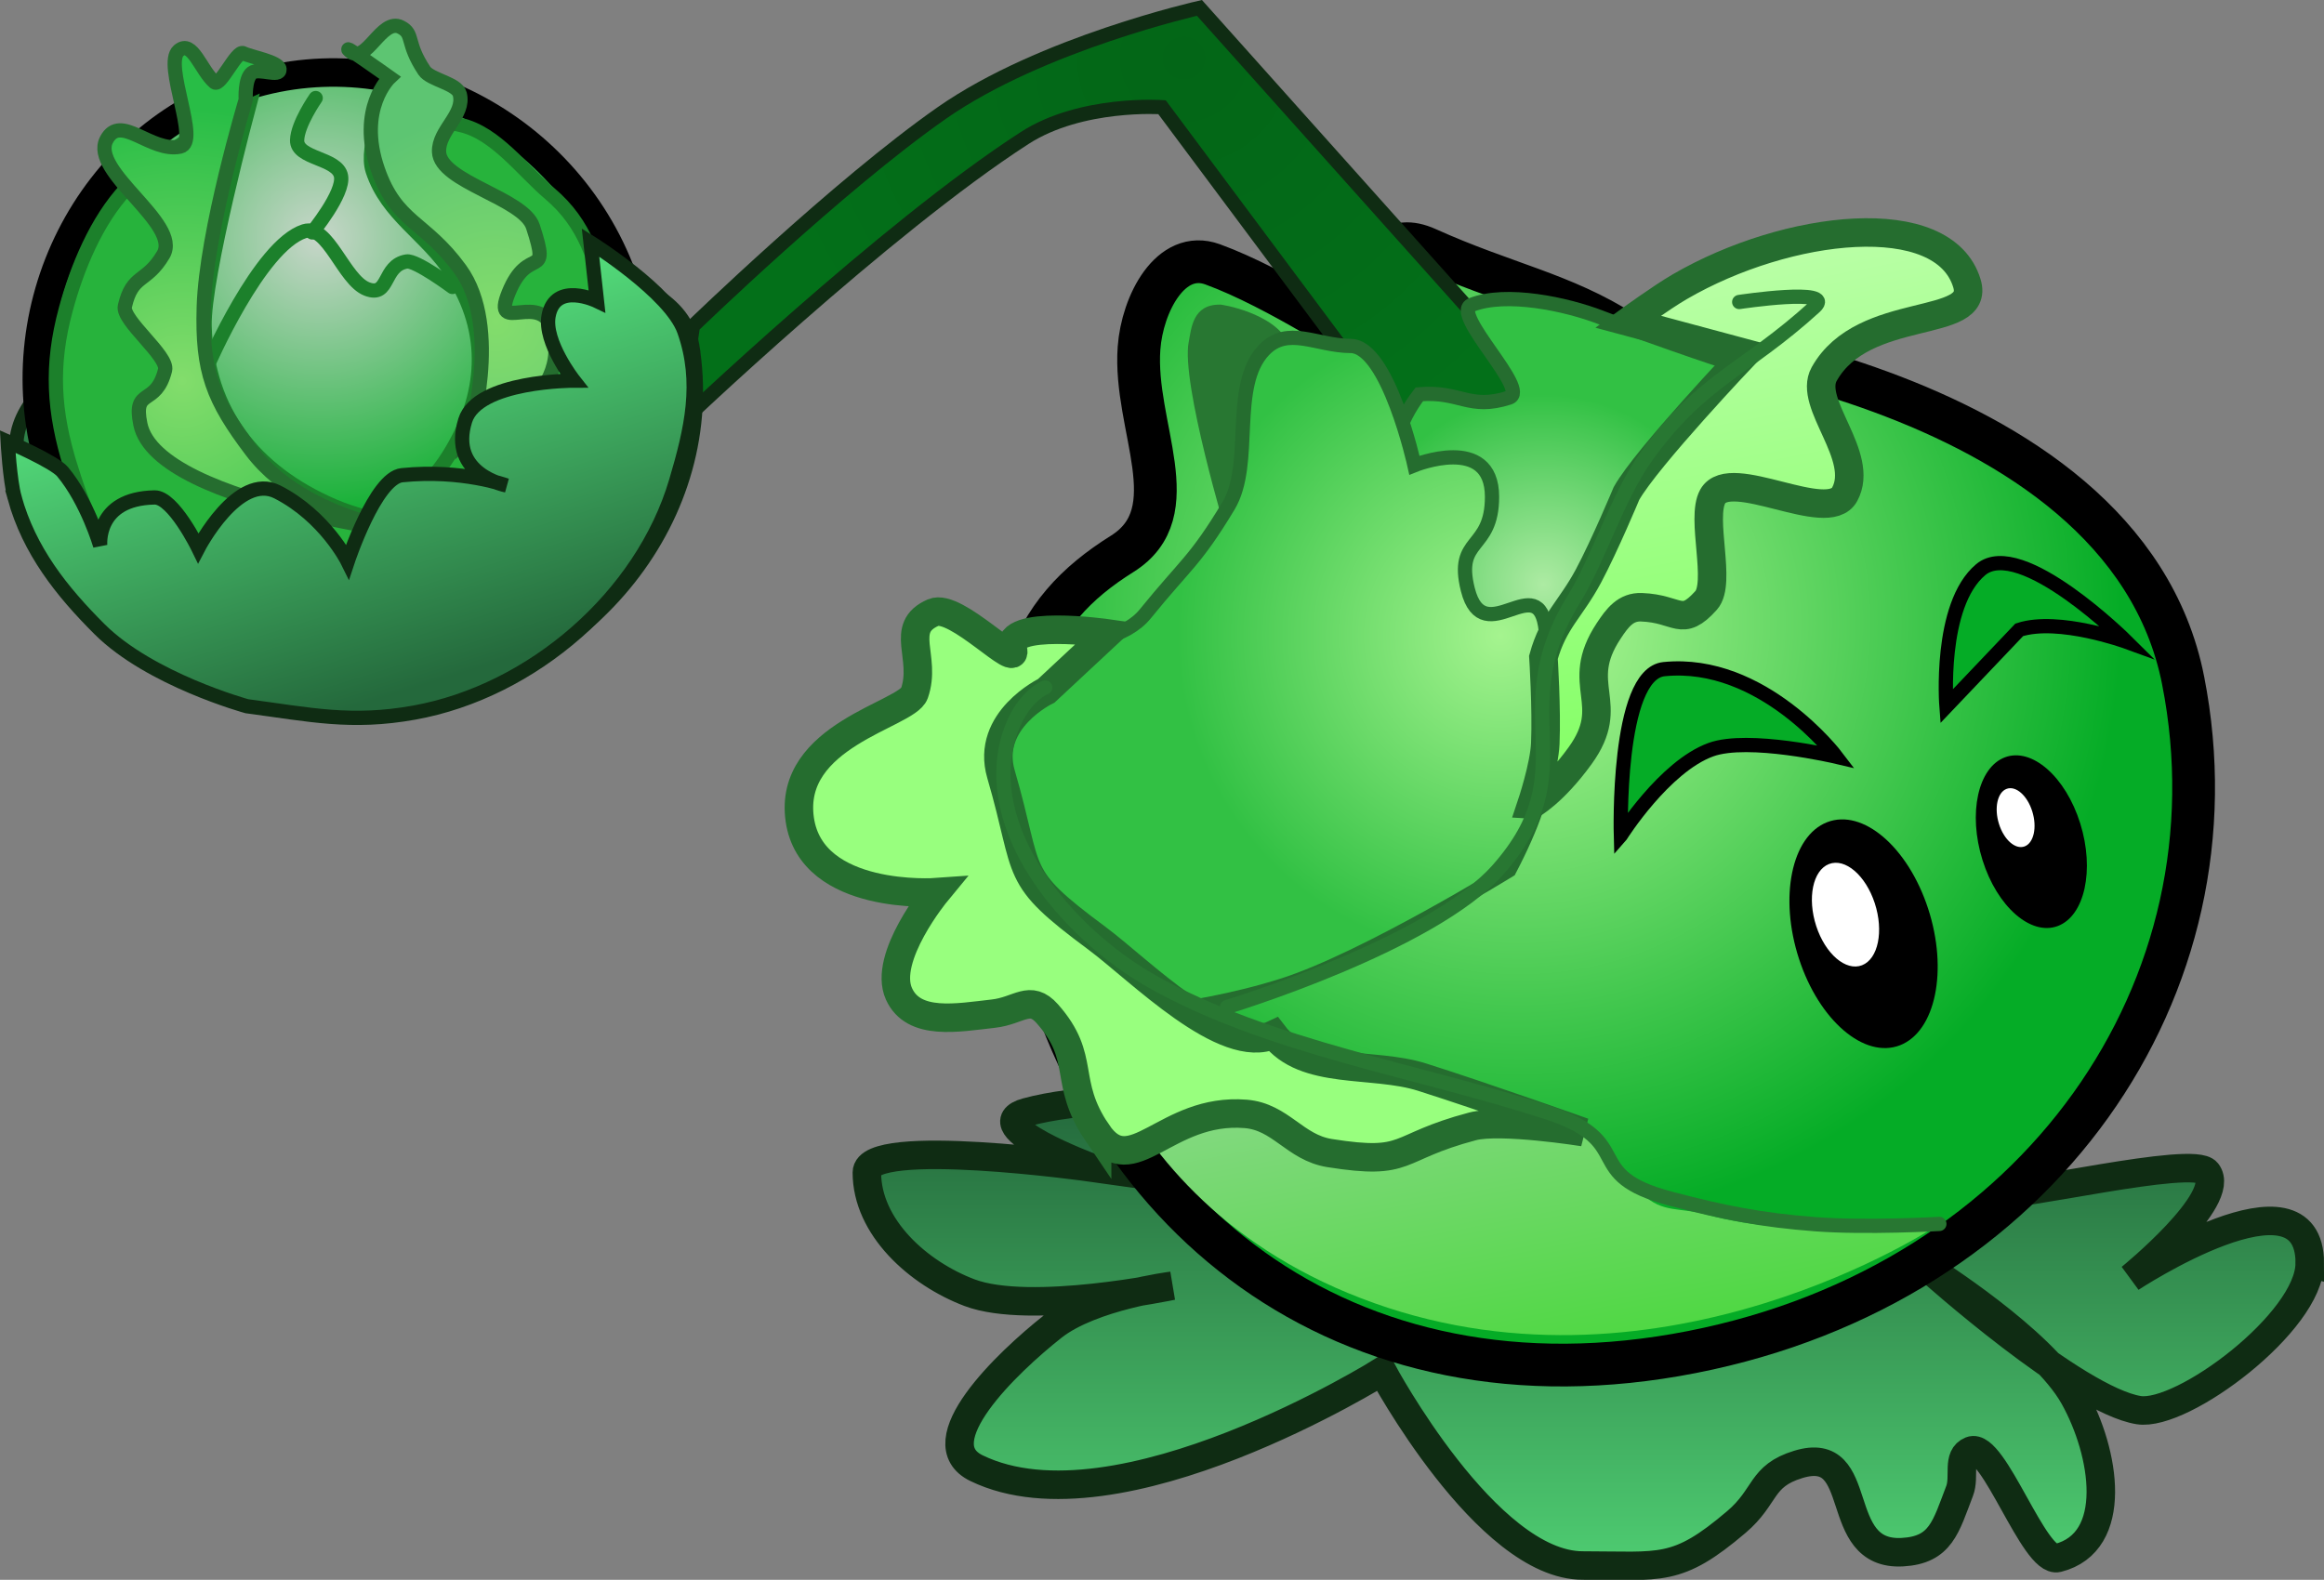 <svg version="1.1" xmlns="http://www.w3.org/2000/svg" xmlns:xlink="http://www.w3.org/1999/xlink" width="81.532" height="55.435" viewBox="0,0,81.532,55.435"><rect x="0" y="0" width="81.532" height="55.435" fill="#808080" stroke="none"/><defs><linearGradient x1="240.194" y1="191.005" x2="240.194" y2="207.408" gradientUnits="userSpaceOnUse" id="color-1"><stop offset="0" stop-color="#24693c"/><stop offset="1" stop-color="#4ecc71"/></linearGradient><radialGradient cx="237.768" cy="174.322" r="21.123" gradientUnits="userSpaceOnUse" id="color-2"><stop offset="0" stop-color="#b3fa98"/><stop offset="1" stop-color="#05ac26"/></radialGradient><radialGradient cx="226.008" cy="154.496" r="14.999" gradientUnits="userSpaceOnUse" id="color-3"><stop offset="0" stop-color="#036617"/><stop offset="1" stop-color="#037019"/></radialGradient><radialGradient cx="238.621" cy="172.971" r="6.679" gradientUnits="userSpaceOnUse" id="color-4"><stop offset="0" stop-color="#adeba3"/><stop offset="1" stop-color="#32c144"/></radialGradient><linearGradient x1="235.548" y1="182.329" x2="238.977" y2="199.796" gradientUnits="userSpaceOnUse" id="color-5"><stop offset="0" stop-color="#a8d9ab"/><stop offset="1" stop-color="#50d844"/></linearGradient><radialGradient cx="237.101" cy="174.764" r="11.331" gradientUnits="userSpaceOnUse" id="color-6"><stop offset="0" stop-color="#a5f48f"/><stop offset="1" stop-color="#32c144"/></radialGradient><linearGradient x1="243.894" y1="161.62" x2="247.287" y2="178.905" gradientUnits="userSpaceOnUse" id="color-7"><stop offset="0" stop-color="#baffa7"/><stop offset="1" stop-color="#82ff63"/></linearGradient><radialGradient cx="195.661" cy="160.808" r="10.591" gradientUnits="userSpaceOnUse" id="color-8"><stop offset="0" stop-color="#c8d6ca"/><stop offset="1" stop-color="#05ad27"/></radialGradient><radialGradient cx="190.868" cy="165.828" r="9.574" gradientUnits="userSpaceOnUse" id="color-9"><stop offset="0" stop-color="#83dd6c"/><stop offset="1" stop-color="#28bd46"/></radialGradient><radialGradient cx="201.866" cy="163.733" r="7.294" gradientUnits="userSpaceOnUse" id="color-10"><stop offset="0" stop-color="#83dd6c"/><stop offset="1" stop-color="#5dc572"/></radialGradient><linearGradient x1="195.218" y1="164.593" x2="198.958" y2="176.625" gradientUnits="userSpaceOnUse" id="color-11"><stop offset="0" stop-color="#53db7a"/><stop offset="1" stop-color="#24693c"/></linearGradient></defs><g transform="translate(-184.473,-152.46)"><g data-paper-data="{&quot;isPaintingLayer&quot;:true}" fill="none" fill-rule="nonzero" stroke="none" stroke-width="none" stroke-linecap="none" stroke-linejoin="miter" stroke-miterlimit="10" stroke-dasharray="" stroke-dashoffset="0" font-family="none" font-weight="none" font-size="none" text-anchor="none" style="mix-blend-mode: normal"><path d="M265.504,196.789c0,2.052 -4.462,5.397 -5.999,5.152c-2.211,-0.353 -7.336,-4.944 -7.336,-4.944c0,0 3.947,2.479 5.064,4.472c1.097,1.958 1.606,5.111 -0.57,5.66c-0.819,0.206 -2.26,-4.08 -3.043,-3.765c-0.511,0.206 -0.201,0.9 -0.399,1.414c-0.485,1.261 -0.655,2.071 -2.004,2.147c-2.549,0.145 -1.212,-3.825 -3.654,-3.08c-1.34,0.408 -1.108,1.115 -2.174,2.022c-2.097,1.785 -2.633,1.527 -5.388,1.527c-3.378,0 -7.034,-6.82 -7.034,-6.82c0,0 -9.279,5.804 -14.233,3.405c-1.853,-0.897 1.054,-3.694 2.67,-4.97c1.364,-1.078 4.189,-1.431 4.189,-1.431c0,0 -4.978,1.047 -7.108,0.241c-1.798,-0.681 -3.6,-2.294 -3.6,-4.217c0,-1.279 7.866,-0.175 7.866,-0.175c0,0 -3.962,-1.474 -2.27,-1.938c6.912,-1.899 31.59,2.377 33.86,2.865c0.757,0.163 7.08,-1.37 7.557,-0.76c0.731,0.934 -2.675,3.708 -2.675,3.708c0,0 6.284,-4.136 6.284,-0.512z" data-paper-data="{&quot;origPos&quot;:null}" fill="url(#color-1)" stroke="#0f2c13" stroke-width="1" stroke-linecap="butt"/><path d="M219.028,179.279l-0.533,-2.714l2.443,-0.48l0.533,2.714z" data-paper-data="{&quot;origPos&quot;:null,&quot;origRot&quot;:0}" fill="#1c5324" stroke="none" stroke-width="0" stroke-linecap="butt"/><path d="M261.064,176.343c2.106,10.73 -5.012,21.161 -17.23,23.559c-12.218,2.399 -21.134,-4.884 -23.24,-15.614c-1.472,-7.499 0.013,-10.367 3.247,-12.393c2.342,-1.466 0.392,-4.461 0.592,-7.217c0.113,-1.56 1.11,-3.477 2.58,-2.943c2.265,0.823 5.387,2.89 5.387,2.89c0,0 -0.306,-4.543 2.138,-3.441c2.745,1.237 4.752,1.574 6.908,2.95c0,0 17.512,1.479 19.618,12.208z" data-paper-data="{&quot;origPos&quot;:null,&quot;origRot&quot;:0}" fill="url(#color-2)" stroke="#000000" stroke-width="1.5" stroke-linecap="butt"/><path d="M252.116,184.342c0.706,2.162 0.264,4.309 -0.986,4.796c-1.251,0.487 -2.837,-0.87 -3.543,-3.031c-0.706,-2.162 -0.264,-4.309 0.986,-4.796c1.251,-0.487 2.837,0.87 3.543,3.031z" data-paper-data="{&quot;origPos&quot;:null,&quot;origRot&quot;:0}" fill="#000000" stroke="none" stroke-width="0" stroke-linecap="butt"/><path d="M257.452,181.35c0.512,1.635 0.159,3.248 -0.787,3.604c-0.947,0.355 -2.129,-0.681 -2.641,-2.316c-0.512,-1.635 -0.159,-3.248 0.787,-3.604c0.947,-0.355 2.129,0.681 2.641,2.316z" data-paper-data="{&quot;origPos&quot;:null,&quot;origRot&quot;:0}" fill="#000000" stroke="none" stroke-width="0" stroke-linecap="butt"/><path d="M233.003,165.354c0.033,-1.17 1.73,-2.03 1.745,-2.013c0.884,-0.37 1.166,0.003 1.431,0.405c0.796,1.207 5.58,3.469 5.58,3.469c0,0 -8.821,0.462 -8.756,-1.862z" data-paper-data="{&quot;origPos&quot;:null,&quot;index&quot;:null,&quot;origRot&quot;:0}" fill="#287732" stroke="none" stroke-width="0" stroke-linecap="butt"/><path d="M233.616,167.454l-8.377,-11.233c0,0 -2.836,-0.198 -4.816,1.08c-4.899,3.16 -12.167,10.091 -12.167,10.091l0.527,-3.491c0,0 5.117,-4.956 8.743,-7.485c3.487,-2.433 9.026,-3.679 9.026,-3.679l13.124,14.672z" data-paper-data="{&quot;origPos&quot;:null,&quot;origRot&quot;:0}" fill="url(#color-3)" stroke="#0f2c13" stroke-width="0.5" stroke-linecap="butt"/><path d="M235.364,176.876c0,0 -4.025,-6.828 -1.096,-10.581c1.438,-0.121 1.742,0.569 3.146,0.119c0.777,-0.249 -2.073,-2.956 -1.314,-3.256c1.209,-0.478 3.328,-0.026 4.54,0.443c2.155,0.834 5.009,1.768 5.009,1.768c0,0 -0.38,3.669 -3.191,7.269c-1.662,2.129 -7.095,4.237 -7.095,4.237z" data-paper-data="{&quot;origPos&quot;:null,&quot;origRot&quot;:0}" fill="url(#color-4)" stroke="#256d2f" stroke-width="0.5" stroke-linecap="butt"/><path d="M250.245,184.154c0.32,0.981 0.12,1.955 -0.447,2.176c-0.567,0.221 -1.287,-0.395 -1.607,-1.375c-0.32,-0.981 -0.12,-1.955 0.447,-2.176c0.567,-0.221 1.287,0.395 1.607,1.375z" data-paper-data="{&quot;origPos&quot;:null,&quot;origRot&quot;:0}" fill="#ffffff" stroke="none" stroke-width="0" stroke-linecap="butt"/><path d="M255.77,180.931c0.175,0.557 0.054,1.108 -0.268,1.229c-0.323,0.121 -0.726,-0.232 -0.9,-0.79c-0.175,-0.557 -0.054,-1.108 0.268,-1.229c0.323,-0.121 0.726,0.232 0.9,0.79z" data-paper-data="{&quot;origPos&quot;:null,&quot;origRot&quot;:0}" fill="#ffffff" stroke="none" stroke-width="0" stroke-linecap="butt"/><path d="M227.527,171.294c0,0 -1.631,-5.416 -1.351,-6.835c0.094,-0.473 0.136,-1.319 1.094,-1.31c0.007,-0.022 1.934,0.291 2.407,1.361c0.939,2.126 0.054,0.789 0.054,0.789z" data-paper-data="{&quot;origPos&quot;:null,&quot;origRot&quot;:0}" fill="#287732" stroke="none" stroke-width="0" stroke-linecap="butt"/><path d="M241.337,181.773c0,0 -0.16,-5.664 1.514,-5.833c3.454,-0.349 6.048,3.073 6.048,3.073c0,0 -3.091,-0.727 -4.406,-0.247c-1.636,0.597 -3.155,3.006 -3.155,3.006z" data-paper-data="{&quot;origPos&quot;:null,&quot;origRot&quot;:0}" fill="#05ac26" stroke="#000000" stroke-width="0.5" stroke-linecap="butt"/><path d="M252.759,177.246c0,0 -0.28,-3.554 1.203,-4.797c1.398,-1.172 5.123,2.533 5.123,2.533c0,0 -2.384,-0.87 -3.772,-0.421z" data-paper-data="{&quot;origPos&quot;:null,&quot;index&quot;:null,&quot;origRot&quot;:0}" fill="#05ac26" stroke="#000000" stroke-width="0.5" stroke-linecap="butt"/><path d="M232.684,198.186c-10.202,-3.636 -10.855,-13.165 -10.855,-13.165c0,0 2.232,1.922 4.102,2.783c3.248,1.495 5.739,1.827 9.11,3.018c1.175,0.415 3.425,0.302 4.528,0.881c1.189,0.624 1.56,1.735 2.531,2.662c0.703,0.672 1.316,0.453 2.253,0.716c3.138,0.881 8.072,0.385 8.072,0.385c0,0 -9.54,6.356 -19.741,2.72z" data-paper-data="{&quot;origPos&quot;:null,&quot;origRot&quot;:0}" fill="url(#color-5)" stroke="#287732" stroke-width="0" stroke-linecap="butt"/><path d="M222.396,188.208c0,0 -4.191,-5.761 -3.531,-9.756c0.659,-3.995 4.424,-2.772 5.788,-4.453c1.433,-1.766 1.737,-1.834 2.914,-3.78c0.898,-1.485 0.051,-4.217 1.248,-5.474c0.831,-0.872 1.838,-0.152 3.042,-0.145c1.315,0.007 2.238,4.183 2.238,4.183c0,0 2.721,-1.102 2.722,1.108c0.001,1.903 -1.314,1.411 -0.849,3.256c0.561,2.221 2.516,-0.826 2.736,1.454c0.342,3.54 0.37,5.244 -1.281,8.395c0,0 -5.074,3.124 -7.922,4.033c-3.438,1.098 -7.106,1.179 -7.106,1.179z" data-paper-data="{&quot;origPos&quot;:null,&quot;origRot&quot;:0}" fill="url(#color-6)" stroke="#256d2f" stroke-width="0.5" stroke-linecap="butt"/><path d="M222.963,192.202c-1.221,-1.801 -0.353,-2.594 -1.748,-4.17c-0.609,-0.687 -0.984,-0.105 -1.897,-0.003c-1.242,0.138 -2.796,0.443 -3.308,-0.697c-0.573,-1.277 1.313,-3.564 1.313,-3.564c0,0 -4.374,0.317 -4.791,-2.546c-0.432,-2.969 3.755,-3.682 4.02,-4.433c0.446,-1.265 -0.567,-2.301 0.664,-2.835c0.791,-0.343 3.03,2.104 2.786,1.277c-0.316,-1.071 3.338,-0.544 3.338,-0.544l-2.161,2.014c0,0 -2.142,1.029 -1.589,2.923c1.052,3.604 0.353,3.523 3.368,5.76c1.489,1.105 4.49,4.183 6.196,3.378c1.098,1.446 3.478,0.945 5.208,1.494c2.247,0.713 5.663,1.93 5.663,1.93c0,0 -2.909,-0.462 -3.894,-0.201c-2.785,0.737 -2.166,1.387 -5.011,0.936c-1.225,-0.194 -1.712,-1.275 -2.948,-1.375c-2.819,-0.228 -3.988,2.456 -5.209,0.655z" data-paper-data="{&quot;origPos&quot;:null,&quot;origRot&quot;:0}" fill="#98ff7e" stroke="#256d2f" stroke-width="1" stroke-linecap="butt"/><path d="M238.203,180.689c0,0 0.449,-1.34 0.483,-2.138c0.052,-1.228 -0.065,-3.025 -0.065,-3.025c0.351,-1.27 0.955,-1.688 1.577,-2.85c0.569,-1.064 1.336,-2.901 1.336,-2.901c0.7,-1.251 4.181,-4.918 4.181,-4.918l-4.13,-1.109c0,0 1.163,-0.846 1.821,-1.228c3.769,-2.191 9.257,-2.816 10.072,-0.117c0.497,1.645 -3.632,0.723 -5.008,3.183c-0.58,1.037 1.452,2.874 0.719,4.219c-0.599,1.098 -4.016,-1.016 -4.629,0.075c-0.432,0.768 0.32,3.035 -0.233,3.649c-0.874,0.972 -0.96,0.288 -2.266,0.239c-0.556,-0.021 -0.848,0.369 -1.154,0.834c-1.267,1.918 0.345,2.522 -1.005,4.382c-0.945,1.302 -1.697,1.705 -1.697,1.705z" data-paper-data="{&quot;origPos&quot;:null,&quot;origRot&quot;:0}" fill="url(#color-7)" stroke="#256d2f" stroke-width="1" stroke-linecap="butt"/><path d="M245.489,163.057c0,0 3.404,-0.515 2.654,0.167c-2.488,2.265 -3.983,2.548 -5.935,5.288c-0.999,1.402 -1.629,3.528 -2.532,4.993c-2.475,4.017 0.479,5.934 -2.645,9.469c-2.339,2.647 -9.511,4.823 -9.511,4.823" data-paper-data="{&quot;origPos&quot;:null,&quot;origRot&quot;:0}" fill="none" stroke="#287732" stroke-width="0.5" stroke-linecap="round"/><path d="M252.511,195.407c0,0 -2.563,0.145 -4.34,0.011c-1.91,-0.144 -3.225,-0.408 -5.078,-0.894c-3.216,-0.842 -1.156,-1.988 -4.315,-3.022c-4.476,-1.465 -9.789,-2.285 -13.889,-4.604c-3.025,-1.711 -6.028,-5.348 -5.013,-8.626c0.423,-1.367 1.265,-1.688 1.265,-1.688" data-paper-data="{&quot;origPos&quot;:null,&quot;origRot&quot;:0}" fill="none" stroke="#287732" stroke-width="0.5" stroke-linecap="round"/><path d="M208.753,164.555c0.984,5.951 -3.519,11.652 -10.057,12.733c-6.539,1.081 -12.637,-2.866 -13.621,-8.817c-0.984,-5.951 22.694,-9.867 23.678,-3.916z" data-paper-data="{&quot;origPos&quot;:null,&quot;origRot&quot;:0}" fill="#2e8149" stroke="#0f2c13" stroke-width="0.5" stroke-linecap="butt"/><path d="M186.252,168.962c-1.737,-5.586 1.309,-11.763 6.894,-13.499c5.586,-1.737 11.597,1.625 13.333,7.211c1.737,5.586 -1.309,11.763 -6.894,13.499c-5.586,1.737 -11.597,-1.625 -13.333,-7.211z" data-paper-data="{&quot;origPos&quot;:null,&quot;origRot&quot;:0}" fill="url(#color-8)" stroke="#000000" stroke-width="1" stroke-linecap="butt"/><path d="M205.322,170.046c-1.196,2.511 -1.847,2.498 -3.241,2.903c-2.665,0.773 -7.238,-0.014 -7.238,-0.014c0,0 3.891,-2.126 5.368,-4.484c1.317,-2.102 1.471,-4.322 0.115,-6.399c-0.895,-1.371 -2.264,-2.043 -2.779,-3.597c-0.29,-0.874 0.519,-2.543 0.519,-2.543c0,0 0.755,0.536 2.57,0.936c1.218,0.269 2.169,1.594 3.121,2.401c1.293,1.096 1.573,2.355 2.077,3.974c1.134,3.647 0.606,4.477 -0.512,6.824z" data-paper-data="{&quot;origPos&quot;:null,&quot;index&quot;:null,&quot;origRot&quot;:0}" fill="#27b33c" stroke="#1c802b" stroke-width="0.5" stroke-linecap="butt"/><path d="M186.954,168.854c-0.61,-1.963 -0.709,-3.565 -0.17,-5.549c0.396,-1.46 1.074,-3.101 2.106,-4.208c1.538,-1.648 4.32,-2.912 4.32,-2.912c0,0 -1.601,5.988 -1.559,7.712c0.074,3.007 1.753,5.119 4.515,6.313c3.097,1.339 8.446,0.788 8.446,0.788c0,0 -2.93,5.18 -7.209,4.909c0,0 -3.156,0.083 -5.141,-0.943c-2.541,-1.313 -3.932,-1.688 -5.307,-6.111z" data-paper-data="{&quot;origPos&quot;:null,&quot;origRot&quot;:0}" fill="#27b33c" stroke="#1c802b" stroke-width="0.5" stroke-linecap="butt"/><path d="M191.758,165.287c0,0 1.822,-4.21 3.388,-4.713c0.832,-0.267 1.385,1.716 2.202,2.028c0.801,0.307 0.546,-0.829 1.392,-0.967c0.327,-0.053 1.605,0.894 1.605,0.894" data-paper-data="{&quot;origPos&quot;:null,&quot;origRot&quot;:0}" fill="none" stroke="#1c802b" stroke-width="0.5" stroke-linecap="round"/><path d="M195.548,155.9c0,0 -0.637,0.908 -0.651,1.48c-0.017,0.662 1.42,0.608 1.54,1.259c0.112,0.611 -1.011,1.976 -1.011,1.976" data-paper-data="{&quot;origPos&quot;:null,&quot;origRot&quot;:0}" fill="none" stroke="#1c802b" stroke-width="0.5" stroke-linecap="round"/><path d="M189.397,167.345c-0.269,-1.317 0.545,-0.596 0.867,-1.9c0.123,-0.496 -1.525,-1.743 -1.41,-2.24c0.264,-1.146 0.751,-0.798 1.348,-1.81c0.642,-1.088 -2.58,-2.913 -1.993,-4.031c0.493,-0.939 1.545,0.454 2.584,0.24c0.712,-0.147 -0.603,-2.889 -0.052,-3.365c0.478,-0.413 0.78,0.7 1.262,1.108c0.196,0.166 0.778,-1.14 1.004,-1.019c0.232,0.124 1.254,0.298 1.272,0.561c0.021,0.302 -0.729,-0.06 -0.967,0.126c-0.265,0.208 -0.218,0.944 -0.218,0.944c0,0 -1.393,4.626 -1.473,7.275c-0.068,2.259 0.313,3.252 1.679,5.052c2.106,2.776 6.866,3.038 6.866,3.038c0,0 -10.17,-1.043 -10.769,-3.978z" data-paper-data="{&quot;origPos&quot;:null,&quot;origRot&quot;:0}" fill="url(#color-9)" stroke="#256d2f" stroke-width="0.5" stroke-linecap="butt"/><path d="M200.93,167.819c0,0 1.185,-3.854 -0.312,-5.91c-1.242,-1.706 -2.235,-1.612 -2.89,-3.506c-0.74,-2.14 0.42,-3.223 0.42,-3.223c0,0 -1.793,-1.276 -1.4,-0.929c0.577,0.511 1.106,-1.191 1.79,-0.836c0.475,0.247 0.163,0.535 0.821,1.525c0.215,0.323 1.146,0.446 1.244,0.822c0.188,0.729 -0.755,1.275 -0.727,2.027c0.04,1.058 2.966,1.618 3.294,2.624c0.636,1.952 -0.155,0.59 -0.856,2.324c-0.627,1.552 1.221,-0.208 1.586,1.426c0.576,2.575 -2.969,3.655 -2.969,3.655z" data-paper-data="{&quot;origPos&quot;:null,&quot;origRot&quot;:0}" fill="url(#color-10)" stroke="#256d2f" stroke-width="0.5" stroke-linecap="butt"/><path d="M184.985,169.919c-0.171,-0.62 -0.242,-1.965 -0.242,-1.965c0,0 1.635,0.709 1.925,1.058c0.87,1.046 1.321,2.595 1.321,2.595c0,0 -0.176,-1.654 1.906,-1.692c0.663,-0.012 1.534,1.775 1.534,1.775c0,0 1.391,-2.676 2.779,-1.966c1.684,0.861 2.462,2.439 2.462,2.439c0,0 0.97,-2.933 1.906,-3.028c2.117,-0.214 3.662,0.358 3.662,0.358c0,0 -2.037,-0.377 -1.444,-2.279c0.437,-1.403 3.812,-1.398 3.812,-1.398c0,0 -1.06,-1.348 -0.886,-2.275c0.229,-1.225 1.696,-0.518 1.696,-0.518l-0.226,-2.054c0,0 2.812,1.755 3.288,3.106c0.636,1.804 0.255,3.447 -0.288,5.281c-1.195,4.036 -5.047,7.366 -9.189,8.11c-2.207,0.396 -3.644,0.071 -5.866,-0.225c0,0 -3.391,-0.929 -5.173,-2.707c-1.324,-1.321 -2.464,-2.753 -2.978,-4.615z" data-paper-data="{&quot;origPos&quot;:null,&quot;origRot&quot;:0}" fill="url(#color-11)" stroke="#0f2c13" stroke-width="0.5" stroke-linecap="butt"/></g></g></svg>